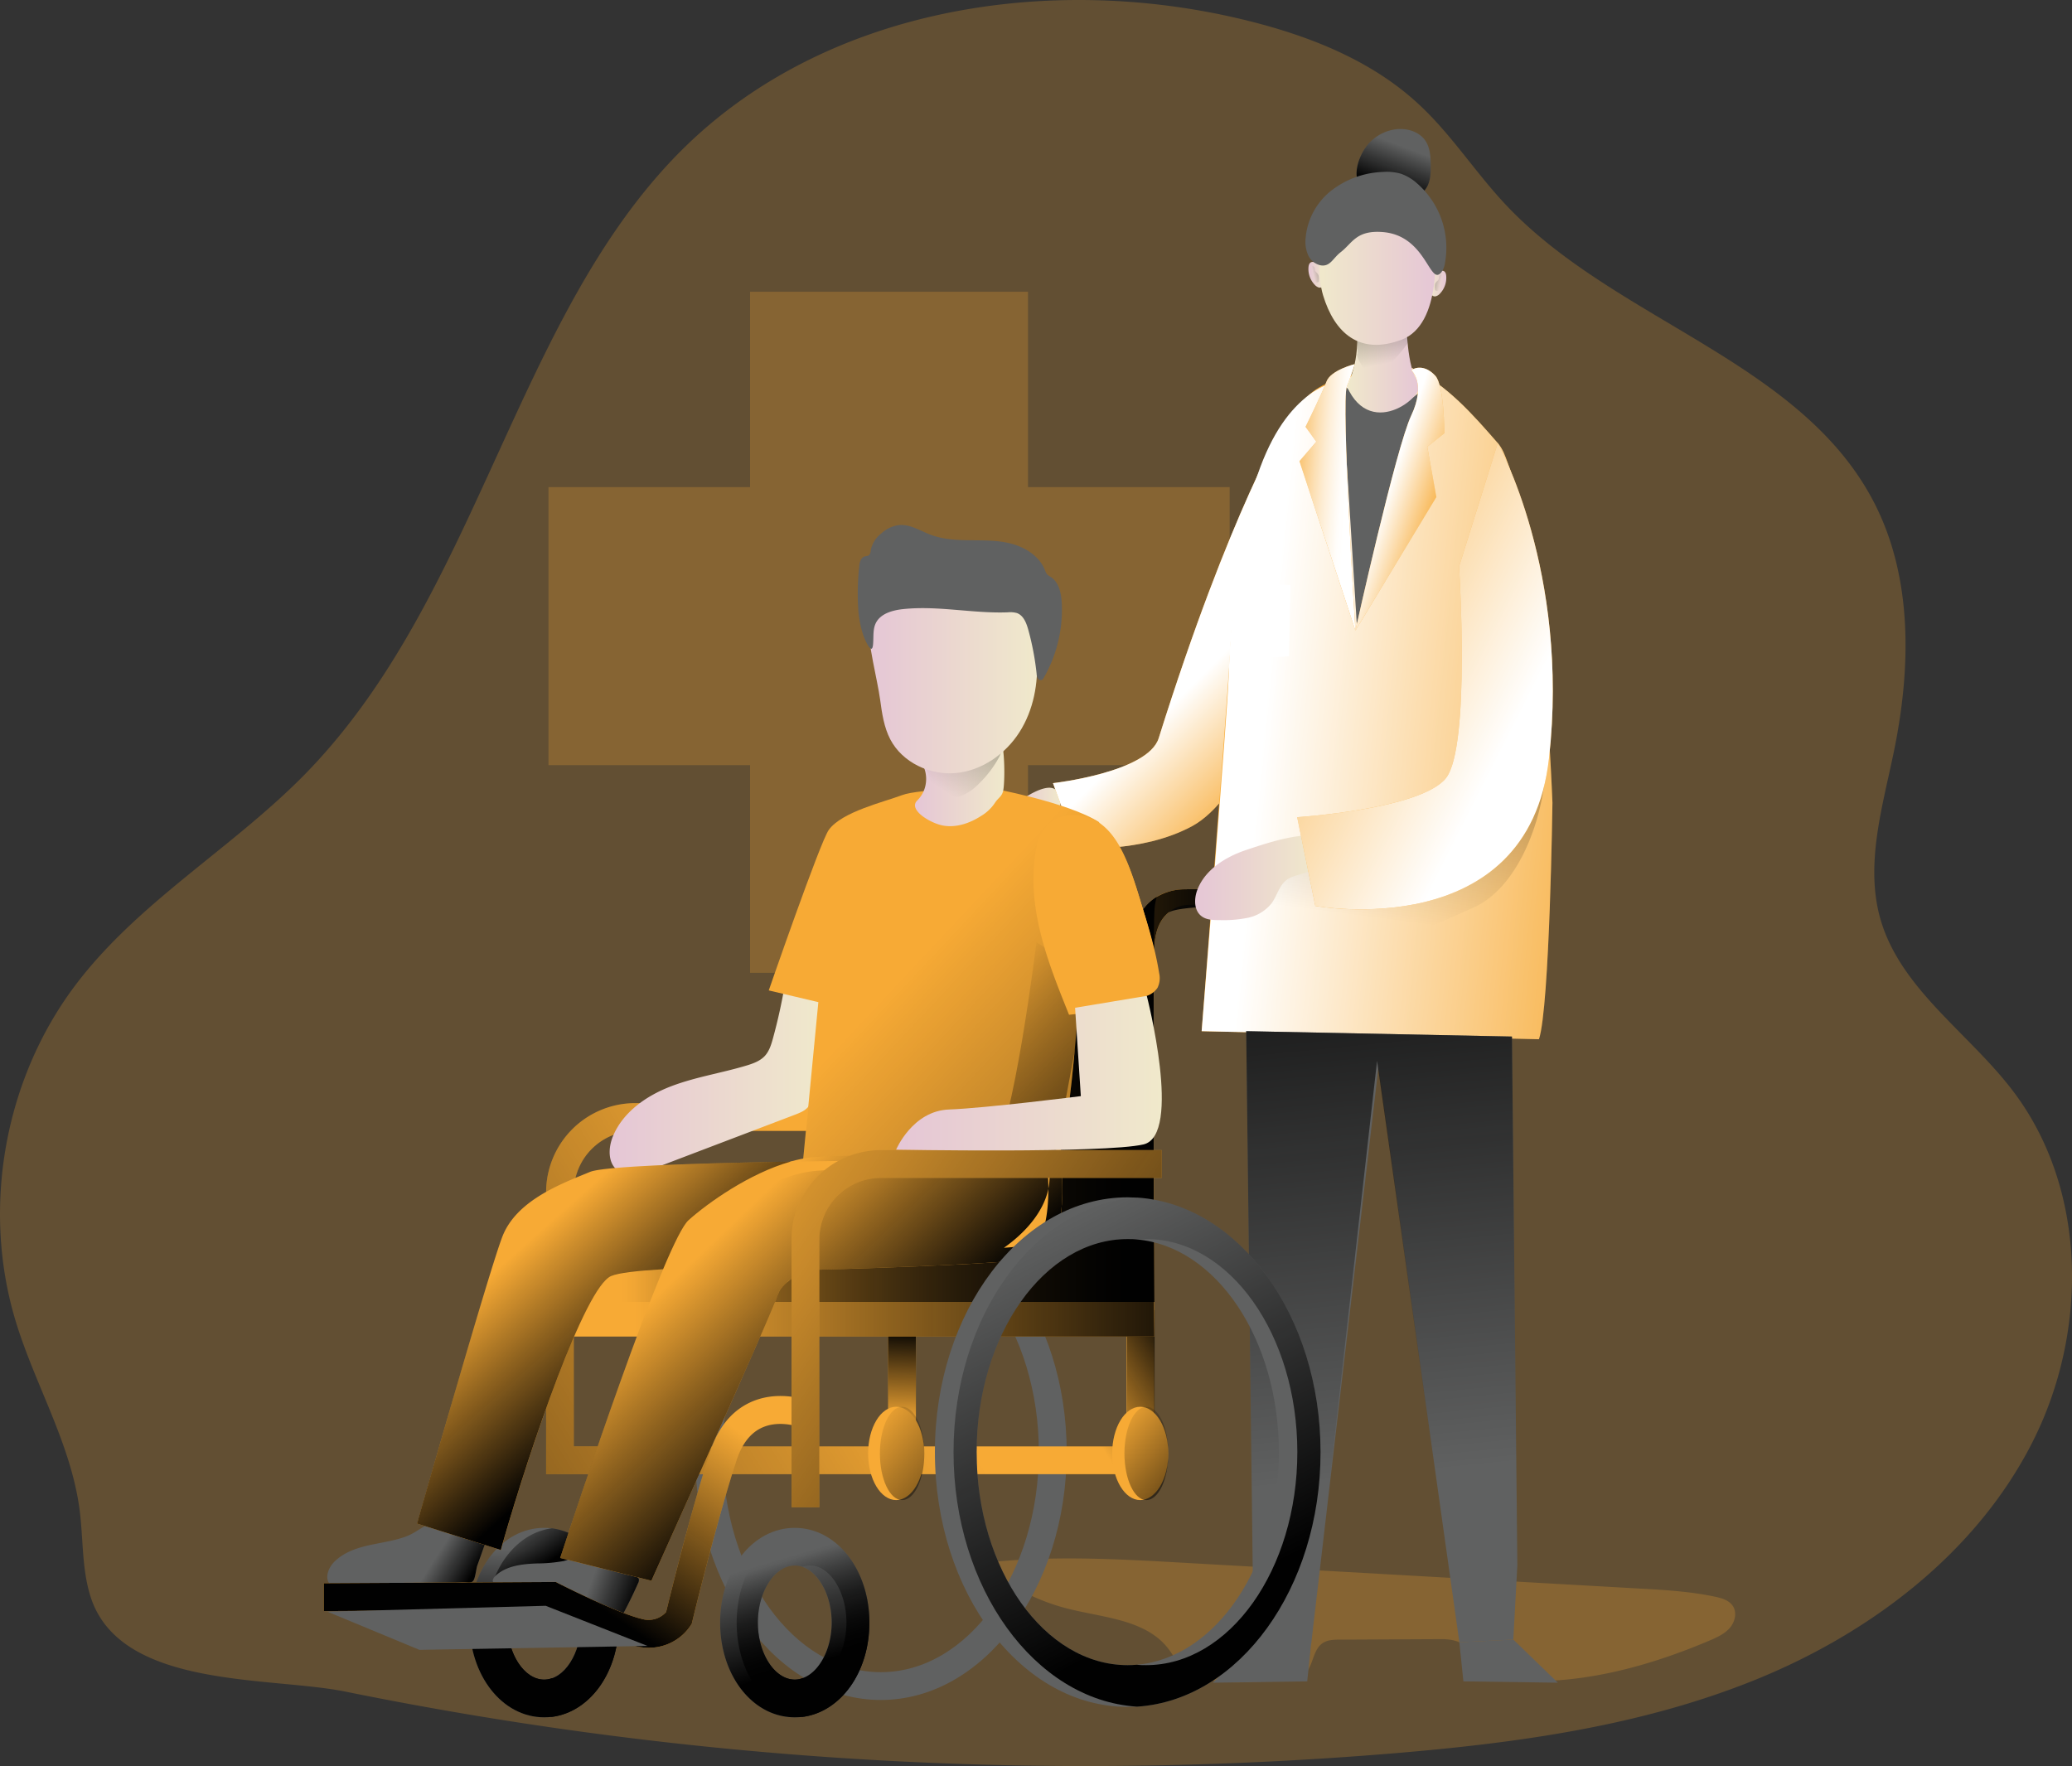 <svg id="Layer_1" data-name="Layer 1" xmlns="http://www.w3.org/2000/svg" xmlns:xlink="http://www.w3.org/1999/xlink" viewBox="0 0 684.75 583.7"><rect x="0" y="0" width="684.75" height="583.7" fill="#333333" stroke="none"/><defs><linearGradient id="linear-gradient" x1="333.96" y1="268.24" x2="349.51" y2="268.24" gradientUnits="userSpaceOnUse"><stop offset="0" stop-color="#e5c6d6"/><stop offset="0.42" stop-color="#ead4d0"/><stop offset="1" stop-color="#f0e9cb"/></linearGradient><linearGradient id="linear-gradient-2" x1="432.34" y1="254.02" x2="397.94" y2="219.62" gradientUnits="userSpaceOnUse"><stop offset="0" stop-color="#fff" stop-opacity="0"/><stop offset="0.95" stop-color="#fff"/></linearGradient><linearGradient id="linear-gradient-3" x1="-495.38" y1="95.29" x2="-489.78" y2="95.29" gradientTransform="matrix(-1, 0, 0, 1, -18.3, 0)" xlink:href="#linear-gradient"/><linearGradient id="linear-gradient-4" x1="-39.08" y1="92.4" x2="-33.48" y2="92.4" gradientTransform="translate(470.54)" xlink:href="#linear-gradient"/><linearGradient id="linear-gradient-5" x1="-564.64" y1="244.21" x2="-429.4" y2="230.88" gradientTransform="matrix(-1, 0, 0, 1, -18.3, 0)" xlink:href="#linear-gradient-2"/><linearGradient id="linear-gradient-6" x1="441.32" y1="382.1" x2="479.88" y2="85.02" gradientUnits="userSpaceOnUse"><stop offset="0.26" stop-color="#010101" stop-opacity="0"/><stop offset="0.99" stop-color="#010101"/></linearGradient><linearGradient id="linear-gradient-7" x1="-481.1" y1="50.03" x2="-475.64" y2="64.52" gradientTransform="matrix(-1, 0, 0, 1, -18.3, 0)" gradientUnits="userSpaceOnUse"><stop offset="0" stop-color="#010101" stop-opacity="0"/><stop offset="0.95" stop-color="#010101"/></linearGradient><linearGradient id="linear-gradient-8" x1="-486.63" y1="119.73" x2="-462.49" y2="119.73" gradientTransform="matrix(-1, 0, 0, 1, -18.3, 0)" xlink:href="#linear-gradient"/><linearGradient id="linear-gradient-9" x1="-476.96" y1="128.3" x2="-465.81" y2="73.24" gradientTransform="matrix(-1, 0, 0, 1, -18.3, 0)" gradientUnits="userSpaceOnUse"><stop offset="0.12" stop-color="#010101" stop-opacity="0"/><stop offset="0.95" stop-color="#010101"/></linearGradient><linearGradient id="linear-gradient-10" x1="-491.71" y1="89.66" x2="-453.49" y2="89.66" gradientTransform="matrix(-1, 0, 0, 1, -18.3, 0)" xlink:href="#linear-gradient"/><linearGradient id="linear-gradient-11" x1="-481.92" y1="520.78" x2="-455.94" y2="258.65" gradientTransform="matrix(-1, 0, 0, 1, -17.36, -1.58)" xlink:href="#linear-gradient-9"/><linearGradient id="linear-gradient-12" x1="-493.75" y1="172.3" x2="-474.13" y2="165.76" gradientTransform="matrix(-1, 0, 0, 1, -18.3, 0)" xlink:href="#linear-gradient-2"/><linearGradient id="linear-gradient-13" x1="-441.62" y1="164.33" x2="-463.32" y2="165.81" gradientTransform="matrix(-1, 0, 0, 1, -18.3, 0)" gradientUnits="userSpaceOnUse"><stop offset="0" stop-color="#fff" stop-opacity="0"/><stop offset="0.11" stop-color="#fff" stop-opacity="0.18"/><stop offset="0.29" stop-color="#fff" stop-opacity="0.42"/><stop offset="0.45" stop-color="#fff" stop-opacity="0.63"/><stop offset="0.6" stop-color="#fff" stop-opacity="0.79"/><stop offset="0.74" stop-color="#fff" stop-opacity="0.9"/><stop offset="0.86" stop-color="#fff" stop-opacity="0.98"/><stop offset="0.95" stop-color="#fff"/></linearGradient><linearGradient id="linear-gradient-14" x1="-450" y1="92.6" x2="-461.33" y2="90.25" xlink:href="#linear-gradient-9"/><linearGradient id="linear-gradient-15" x1="-5.91" y1="95.38" x2="-17.24" y2="93.03" gradientTransform="translate(482.42)" xlink:href="#linear-gradient-9"/><linearGradient id="linear-gradient-16" x1="297.55" y1="474.88" x2="298.84" y2="437.35" gradientTransform="matrix(1, 0, 0, 1, 0, 0)" xlink:href="#linear-gradient-9"/><linearGradient id="linear-gradient-17" x1="180.15" y1="510.29" x2="178.53" y2="545.55" gradientTransform="matrix(1, 0, 0, 1, 0, 0)" xlink:href="#linear-gradient-9"/><linearGradient id="linear-gradient-18" x1="160.99" y1="508.34" x2="172.42" y2="524.73" gradientTransform="matrix(1, 0, 0, 1, 0, 0)" xlink:href="#linear-gradient-9"/><linearGradient id="linear-gradient-19" x1="137.85" y1="520.81" x2="151.44" y2="529.54" gradientTransform="matrix(1, 0, 0, 1, 0, 0)" xlink:href="#linear-gradient-9"/><linearGradient id="linear-gradient-20" x1="191.48" y1="525.74" x2="209.6" y2="532.21" gradientTransform="matrix(1, 0, 0, 1, 0, 0)" xlink:href="#linear-gradient-9"/><linearGradient id="linear-gradient-21" x1="328.04" y1="402.73" x2="-2.81" y2="600.38" gradientTransform="matrix(1, 0, 0, 1, 0, 0)" xlink:href="#linear-gradient-9"/><linearGradient id="linear-gradient-22" x1="312.47" y1="410.99" x2="354.75" y2="384.25" gradientTransform="matrix(1, 0, 0, 1, 0, 0)" xlink:href="#linear-gradient-9"/><linearGradient id="linear-gradient-23" x1="200.55" y1="349.03" x2="270.58" y2="349.03" xlink:href="#linear-gradient"/><linearGradient id="linear-gradient-24" x1="180.39" y1="369.36" x2="417.89" y2="369.36" gradientTransform="matrix(1, 0, 0, 1, 0, 0)" xlink:href="#linear-gradient-9"/><linearGradient id="linear-gradient-25" x1="180.39" y1="364.95" x2="381.35" y2="364.95" gradientTransform="matrix(1, 0, 0, 1, 0, 0)" xlink:href="#linear-gradient-9"/><linearGradient id="linear-gradient-26" x1="393.98" y1="291.66" x2="434.04" y2="291.66" xlink:href="#linear-gradient"/><linearGradient id="linear-gradient-27" x1="273.09" y1="291.74" x2="516.38" y2="519.5" gradientTransform="matrix(1, 0, 0, 1, 0, 0)" xlink:href="#linear-gradient-9"/><linearGradient id="linear-gradient-28" x1="302.84" y1="326.97" x2="399.35" y2="417.32" gradientTransform="matrix(1, 0, 0, 1, 0, 0)" xlink:href="#linear-gradient-9"/><linearGradient id="linear-gradient-29" x1="301.45" y1="257.97" x2="330.98" y2="257.97" xlink:href="#linear-gradient"/><linearGradient id="linear-gradient-30" x1="303.93" y1="273.8" x2="362.59" y2="183.64" gradientTransform="matrix(1, 0, 0, 1, 0, 0)" xlink:href="#linear-gradient-9"/><linearGradient id="linear-gradient-31" x1="224.82" y1="406.57" x2="286.32" y2="471.04" gradientTransform="matrix(1, 0, 0, 1, 0, 0)" xlink:href="#linear-gradient-9"/><linearGradient id="linear-gradient-32" x1="164.93" y1="407.45" x2="215.18" y2="463.91" gradientTransform="matrix(1, 0, 0, 1, 0, 0)" xlink:href="#linear-gradient-9"/><linearGradient id="linear-gradient-33" x1="329.59" y1="392.35" x2="402.71" y2="536.64" gradientTransform="matrix(1, 0, 0, 1, 0, 0)" xlink:href="#linear-gradient-9"/><linearGradient id="linear-gradient-34" x1="253.99" y1="512.12" x2="266.61" y2="554.17" gradientTransform="matrix(1, 0, 0, 1, 0, 0)" xlink:href="#linear-gradient-9"/><linearGradient id="linear-gradient-35" x1="256.89" y1="512.69" x2="269.2" y2="553.74" gradientTransform="matrix(1, 0, 0, 1, 0, 0)" xlink:href="#linear-gradient-9"/><linearGradient id="linear-gradient-36" x1="223.89" y1="448.26" x2="173.42" y2="522.02" gradientTransform="matrix(1, 0, 0, 1, 0, 0)" xlink:href="#linear-gradient-9"/><linearGradient id="linear-gradient-37" x1="360.06" y1="464.98" x2="410.77" y2="506.5" gradientTransform="matrix(1, 0, 0, 1, 0, 0)" xlink:href="#linear-gradient-9"/><linearGradient id="linear-gradient-38" x1="278.11" y1="463.6" x2="340.09" y2="515.5" gradientTransform="matrix(1, 0, 0, 1, 0, 0)" xlink:href="#linear-gradient-9"/><linearGradient id="linear-gradient-39" x1="285.86" y1="222.15" x2="341.81" y2="222.15" xlink:href="#linear-gradient"/><linearGradient id="linear-gradient-40" x1="203.43" y1="361.93" x2="448.45" y2="524.99" gradientTransform="matrix(1, 0, 0, 1, 0, 0)" xlink:href="#linear-gradient-9"/><linearGradient id="linear-gradient-41" x1="295.22" y1="356.27" x2="383.02" y2="356.27" xlink:href="#linear-gradient"/><linearGradient id="linear-gradient-42" x1="401.46" y1="192.8" x2="504.27" y2="244.99" xlink:href="#linear-gradient-2"/></defs><title>Health 3</title><path d="M113.25,560.68a1229.65,1229.65,0,0,0,346.36,20.39c40.78-3.39,81.91-9,119.8-24.4s72.63-41.76,91.22-78.21,18.45-83.65-6.28-116.25c-14.66-19.33-37.36-33.79-43.92-57.14-5-17.92.76-36.82,4.51-55,5.7-27.64,6.35-57.71-6.7-82.73-24.33-46.65-85.53-59.73-121.54-98.09-10-10.61-17.89-23.09-28.54-33C452,21.1,430.46,12.91,408.91,7.81,345.12-7.29,272.18,4.39,225.33,50.24c-19,18.59-32.89,41.73-44.82,65.48C156.1,164.34,138.24,218,100.31,257,76.13,281.83,44.76,299.58,23.9,327.3.55,358.32-7,400.62,4.12,437.81c6.37,21.26,18.43,40.9,21.27,62.91,1.22,9.48.7,19.27,3.55,28.4C38.54,559.91,88.14,555.58,113.25,560.68Z" transform="translate(0.93 -1.58)" fill="#f7aa35" opacity="0.24" style="isolation:isolate"/><polygon points="406.38 161 406.38 252.89 339.73 252.89 339.73 321.52 247.88 321.52 247.88 252.89 181.27 252.89 181.27 161 247.88 161 247.88 96.42 339.73 96.42 339.73 161 406.38 161" fill="#f7aa35" opacity="0.24" style="isolation:isolate"/><path d="M335.54,266.81a3.94,3.94,0,0,0-1.56,2.24c-.26,1.74,1.58,3,3.22,3.67a26.43,26.43,0,0,0,10.44,1.81,1.8,1.8,0,0,0,1.14-.32,1.85,1.85,0,0,0,.44-1.31c.19-3.33,1.16-9.49-2-10.73S337.77,264.94,335.54,266.81Z" transform="translate(0.93 -1.58)" fill="url(#linear-gradient)"/><path d="M424.05,140.45S405.66,170.1,382,245.54c-3.56,11.35-34.94,14.88-34.94,14.88l7.76,21.36s21.35,1.94,38.18-7.12,28.47-44,28.47-44Z" transform="translate(0.93 -1.58)" fill="#f7aa35"/><path d="M424.05,140.45S405.66,170.1,382,245.54c-3.56,11.35-34.94,14.88-34.94,14.88l7.76,21.36s21.35,1.94,38.18-7.12,28.47-44,28.47-44Z" transform="translate(0.93 -1.58)" fill="url(#linear-gradient-2)"/><path d="M477,92.64a7.54,7.54,0,0,1-2,5.92,3,3,0,0,1-1.26.89c-2.53.84-2.68-4.34-1.94-5.81C472.71,92,476.66,89.31,477,92.64Z" transform="translate(0.93 -1.58)" fill="url(#linear-gradient-3)"/><path d="M431.51,89.75a7.51,7.51,0,0,0,2,5.91,3.18,3.18,0,0,0,1.25.9c2.54.83,2.69-4.35,1.95-5.82C435.83,89.06,431.89,86.41,431.51,89.75Z" transform="translate(0.93 -1.58)" fill="url(#linear-gradient-4)"/><path d="M390.73,553.67c-2.36-1.84-3.66-4.68-5.47-7.06-7.43-9.79-21.54-10.35-33.45-13.38a67.77,67.77,0,0,1-28.25-15c22.12-2.66,44.5-1.4,66.73-.14l150.39,8.51c8.43.47,16.9.95,25.15,2.7,2.25.47,4.69,1.18,5.94,3.12,1.41,2.2.66,5.26-1.06,7.23s-4.19,3.09-6.6,4.12c-23.82,10.13-50.15,16.59-75.6,11.9-1.77-.33-3.78-.9-4.5-2.55s.31-3.72,0-5.56c-.61-3.46-5.15-4.25-8.66-4.23l-33.5.17c-2,0-4.07.06-5.69,1.16-3.44,2.35-3,8-6.3,10.54-1.54,1.16-3.57,1.37-5.49,1.5C415.52,557.29,398.28,559.58,390.73,553.67Z" transform="translate(0.93 -1.58)" fill="#f7aa35" opacity="0.24" style="isolation:isolate"/><path d="M465.83,123.29c11.36,5.47,19.95,15.23,28.22,24.74,1.67,1.92,2.44,4.27,3.33,6.65,9.38,25.12,8,41.35,11,61.83,2.43,16.78,3.74,50.35,3.74,50.35s-.9,67.5-4.46,78.2l-111.47-2.67s8.48-109.11,9.22-122.46c3.56-64.8,16.64-79.07,26.45-88S465.83,123.29,465.83,123.29Z" transform="translate(0.93 -1.58)" fill="#f7aa35"/><path d="M465.83,123.29c11.36,5.47,19.95,15.23,28.22,24.74,1.67,1.92,2.44,4.27,3.33,6.65,9.38,25.12,8,41.35,11,61.83,2.43,16.78,3.74,50.35,3.74,50.35s-.9,67.5-4.46,78.2l-111.47-2.67s8.51-104.76,8.92-117.11c2.07-62.73,14.42-84,26.75-93.33C442.42,123.93,465.83,123.29,465.83,123.29Z" transform="translate(0.93 -1.58)" fill="url(#linear-gradient-5)"/><path d="M486,301.56c-16.9,7.43-34,16.37-52.1,12.88-4.2-.8-8.73-2-12.59-.16-9.16,4.34-5.41,19.93-13.31,26.29a6,6,0,0,1-5.5,1.39c-3.32-1.12-3.85-5.52-3.8-9l.44-27.53c0-2.68.15-5.56,1.78-7.69a12.08,12.08,0,0,1,4.11-3.08,205,205,0,0,1,51.07-19.5c8.67-2,17.48-3.6,26-6.19a82.91,82.91,0,0,0,12.92-4.9c2.13-1.05,12.87-29.2,13.31-27.52C514.3,259.07,504.42,293.47,486,301.56Z" transform="translate(0.93 -1.58)" fill="url(#linear-gradient-6)"/><path d="M425.51,194.92l-16.61-.56s-2.34,22.52,1.9,23.86,14.26.22,14.26.22Z" transform="translate(0.93 -1.58)" fill="#fff"/><path d="M468.87,130.61s-12.93,12.26-20.07,4-6.24-5.13-6.24-5.13L447.47,208Z" transform="translate(0.93 -1.58)" fill="#606161"/><path d="M451,49.5a14.5,14.5,0,0,1,9.59-5.22c3.63-.38,7.65.88,9.63,3.95,1.44,2.23,1.63,5,1.68,7.68,0,2.48,0,5.05-1.13,7.26a10.23,10.23,0,0,1-5.43,4.65c-5.32,2.1-11.62.39-15.74-3.4S447.79,53.43,451,49.5Z" transform="translate(0.93 -1.58)" fill="#606161"/><path d="M451,49.5a14.5,14.5,0,0,1,9.59-5.22c3.63-.38,7.65.88,9.63,3.95,1.44,2.23,1.63,5,1.68,7.68,0,2.48,0,5.05-1.13,7.26a10.23,10.23,0,0,1-5.43,4.65c-5.32,2.1-11.62.39-15.74-3.4S447.79,53.43,451,49.5Z" transform="translate(0.93 -1.58)" fill="url(#linear-gradient-7)"/><path d="M463.81,107.13s.15,16.94,4,20.51-15.46,20.21-23.63,1.63c0,0,4.75-8,3.12-21.55S463.81,107.13,463.81,107.13Z" transform="translate(0.93 -1.58)" fill="url(#linear-gradient-8)"/><path d="M464.41,111.14v3.71s-9.81,14.12-13.82,9.37-2.83-5.8-2.83-5.8l-.44-10.7Z" transform="translate(0.93 -1.58)" fill="url(#linear-gradient-9)"/><path d="M473.18,82.9s2.82,25.86-11,31-22.07-2.23-25.86-14.71S438.33,61.5,453,64,473.18,82.9,473.18,82.9Z" transform="translate(0.93 -1.58)" fill="url(#linear-gradient-10)"/><path d="M475.39,91.59a6.62,6.62,0,0,0,1.2-3,28.25,28.25,0,0,0-9.35-26.53A15.78,15.78,0,0,0,462.05,59a16.93,16.93,0,0,0-5.89-.6A29.6,29.6,0,0,0,439,64.6a22.47,22.47,0,0,0-8.48,15.93,11,11,0,0,0,.87,5.39,5.9,5.9,0,0,0,4.11,3.35c3.2.55,4.08-2.39,6.66-4.36,3.88-3,5.12-7.36,14-6.62C470.51,79.51,471.52,96.32,475.39,91.59Z" transform="translate(0.93 -1.58)" fill="#606161"/><polygon points="499.67 342.59 501.45 517.37 500.12 541.89 482.28 542.78 455.53 352.85 433.35 543.11 414.29 543 411.84 340.81 499.67 342.59" fill="#606161"/><polygon points="499.67 342.59 501.45 517.37 500.12 541.89 482.28 542.78 455.09 350.62 433.35 543.11 414.29 543 411.84 340.81 499.67 342.59" fill="url(#linear-gradient-11)"/><polygon points="514.83 556.15 483.62 555.71 482.28 542.78 500.12 541.89 514.83 556.15" fill="#606161"/><polygon points="400.8 556.15 432.01 555.71 433.35 542.78 415.52 541.89 400.8 556.15" fill="#606161"/><path d="M465.45,123.92s5.05,4.31,0,15S447,210,447,210l26.75-44.14-3-16.64,5.65-4.46s0-15.76-3-19S467.32,122.7,465.45,123.92Z" transform="translate(0.93 -1.58)" fill="#f7aa35"/><path d="M446.8,121.91s-8,2-9.37,5.8-6.91,14.94-6.91,14.94l3.57,4.9L428.52,154,447,210s-4.76-75.8-2.82-80.7S446.8,121.91,446.8,121.91Z" transform="translate(0.93 -1.58)" fill="#f7aa35"/><path d="M465.45,123.92s5.05,4.31,0,15S447,210,447,210l26.75-44.14-3-16.64,5.65-4.46s0-15.76-3-19S467.32,122.7,465.45,123.92Z" transform="translate(0.93 -1.58)" fill="url(#linear-gradient-12)"/><path d="M446.8,121.91s-8,2-9.37,5.8-6.91,14.94-6.91,14.94l3.57,4.9L428.52,154,447,210s-4.76-75.8-2.82-80.7S446.8,121.91,446.8,121.91Z" transform="translate(0.93 -1.58)" fill="url(#linear-gradient-13)"/><path d="M434.08,91.59a1.72,1.72,0,0,1-.41-.56,4.42,4.42,0,0,1-.1-.73,1,1,0,0,0-.34-.64.67.67,0,0,0-.69-.13.75.75,0,0,0-.42.48,2.11,2.11,0,0,0-.1.66,5.16,5.16,0,0,0,.37,2.5,5.67,5.67,0,0,0,1.2,1.43,1,1,0,0,0,.66.36.93.93,0,0,0,.47-.17.4.4,0,0,0,.16-.13.41.41,0,0,0,0-.19,4.73,4.73,0,0,0-.05-1.76A2.33,2.33,0,0,0,434.08,91.59Z" transform="translate(0.93 -1.58)" fill="url(#linear-gradient-14)"/><path d="M474.14,94.38a1.69,1.69,0,0,0,.4-.56,3.57,3.57,0,0,0,.1-.74,1.06,1.06,0,0,1,.34-.64.72.72,0,0,1,.7-.13.82.82,0,0,1,.42.49,2.44,2.44,0,0,1,.09.66,5,5,0,0,1-.37,2.5,5.44,5.44,0,0,1-1.19,1.43,1,1,0,0,1-.66.36.93.93,0,0,1-.47-.17.4.4,0,0,1-.16-.13.67.67,0,0,1,0-.19,5,5,0,0,1,0-1.77A2.39,2.39,0,0,1,474.14,94.38Z" transform="translate(0.93 -1.58)" fill="url(#linear-gradient-15)"/><rect x="293.5" y="436.48" width="9.19" height="44.86" fill="#f7aa35"/><rect x="293.5" y="436.48" width="9.19" height="44.86" fill="url(#linear-gradient-16)"/><path d="M178.89,569.17c-13.83,0-24.66-13.75-24.66-31.31s10.83-31.31,24.66-31.31,24.66,13.75,24.66,31.31S192.71,569.17,178.89,569.17Zm0-50.16c-6.62,0-12.2,8.63-12.2,18.85s5.58,18.85,12.2,18.85,12.2-8.63,12.2-18.85S185.5,519,178.89,519Z" transform="translate(0.93 -1.58)" fill="#606161"/><path d="M178.89,569.17c-13.83,0-24.66-13.75-24.66-31.31s10.83-31.31,24.66-31.31,24.66,13.75,24.66,31.31S192.71,569.17,178.89,569.17Zm0-50.16c-6.62,0-12.2,8.63-12.2,18.85s5.58,18.85,12.2,18.85,12.2-8.63,12.2-18.85S185.5,519,178.89,519Z" transform="translate(0.93 -1.58)" fill="url(#linear-gradient-17)"/><path d="M181.45,506.7c-12.37,1.61-21.75,14.71-21.75,31.17s9.38,29.55,21.75,31.16c12.59-1.61,22.1-14.71,22.1-31.16S194,508.31,181.45,506.7Zm2.52,50a6.82,6.82,0,0,1-2.52-.46,7.17,7.17,0,0,1-2.58.46c-6.62,0-12.18-8.64-12.18-18.84S172.25,519,178.87,519a8.39,8.39,0,0,1,2.58.41A8,8,0,0,1,184,519c6.48,0,12,8.59,12,18.85S190.45,556.71,184,556.71Z" transform="translate(0.93 -1.58)" fill="url(#linear-gradient-18)"/><path d="M109.66,517.65c-2.13,2.05-3.51,5.79-1.32,7.76,1.31,1.18,3.27,1.13,5,1,12.43-.85,26-.67,38.39-1.87,1.74-.17,2.52.79,3.72-.49.68-.72,1-4.09,1.33-5l2.27-6.36a2.1,2.1,0,0,0,.18-1.34,2.14,2.14,0,0,0-1.09-1.09c-3.56-2.1-9.75-5.92-14-5.78-4,.12-6.83,3.34-10.61,4.81C125.67,512.33,116.12,511.47,109.66,517.65Z" transform="translate(0.93 -1.58)" fill="#606161"/><path d="M109.66,517.65c-2.13,2.05-3.51,5.79-1.32,7.76,1.31,1.18,3.27,1.13,5,1,12.43-.85,26-.67,38.39-1.87,1.74-.17,2.52.79,3.72-.49.68-.72,1-4.09,1.33-5l2.27-6.36a2.1,2.1,0,0,0,.18-1.34,2.14,2.14,0,0,0-1.09-1.09c-3.56-2.1-9.75-5.92-14-5.78-4,.12-6.83,3.34-10.61,4.81C125.67,512.33,116.12,511.47,109.66,517.65Z" transform="translate(0.93 -1.58)" fill="url(#linear-gradient-19)"/><path d="M176.55,518.31c-4.84.18-10.07.74-13.63,4-.63.57-1.23,1.43-.92,2.22a2.25,2.25,0,0,0,1.1,1c11.19,6.47,25.08,6,37.1,10.77,1.15.45,2.5.94,3.54.29a3.91,3.91,0,0,0,1.2-1.52q2.69-5,5-10.24a2.09,2.09,0,0,0,.26-1.28c-.14-.67-.85-1-1.47-1.28q-4.12-1.73-8.25-3.39c-2.44-1-6.07-3.32-8.69-3.43-2.07-.1-4.42,1.66-6.55,2.09A51.2,51.2,0,0,1,176.55,518.31Z" transform="translate(0.93 -1.58)" fill="#606161"/><path d="M176.55,518.31c-4.84.18-10.07.74-13.63,4-.63.57-1.23,1.43-.92,2.22a2.25,2.25,0,0,0,1.1,1c11.19,6.47,25.08,6,37.1,10.77,1.15.45,2.5.94,3.54.29a3.91,3.91,0,0,0,1.2-1.52q2.69-5,5-10.24a2.09,2.09,0,0,0,.26-1.28c-.14-.67-.85-1-1.47-1.28q-4.12-1.73-8.25-3.39c-2.44-1-6.07-3.32-8.69-3.43-2.07-.1-4.42,1.66-6.55,2.09A51.2,51.2,0,0,1,176.55,518.31Z" transform="translate(0.93 -1.58)" fill="url(#linear-gradient-20)"/><path d="M290.17,563.44c-33.86,0-61.41-36.74-61.41-81.91s27.55-81.92,61.41-81.92,61.42,36.75,61.42,81.92S324,563.44,290.17,563.44Zm0-154.64c-28.79,0-52.22,32.63-52.22,72.73s23.43,72.72,52.22,72.72,52.22-32.63,52.22-72.72S319,408.8,290.17,408.8Z" transform="translate(0.93 -1.58)" fill="#606161"/><path d="M372.22,488.81H179.55V395.69a29.48,29.48,0,0,1,29.37-29.52h92.36v9.19H208.92a20.31,20.31,0,0,0-20.23,20.33v83.93H369.22l2.16-1.61v-43.4h9.15v48Z" transform="translate(0.93 -1.58)" fill="#f7aa35"/><path d="M372.32,488.81H179.55V395.69a29.48,29.48,0,0,1,29.39-29.52h92.41v9.19H208.94a20.31,20.31,0,0,0-20.24,20.33v83.93H369.32l2.17-1.61v-43.4h9.15v48Z" transform="translate(0.93 -1.58)" fill="url(#linear-gradient-21)"/><path d="M372.32,488.81H179.55V395.69a29.48,29.48,0,0,1,29.39-29.52h92.41v9.19H208.94a20.31,20.31,0,0,0-20.24,20.33v83.93H369.32l2.17-1.61v-43.4h9.15v48Z" transform="translate(0.93 -1.58)" fill="url(#linear-gradient-22)"/><path d="M254.54,344.68c-.59,2.16-1.27,4.4-2.81,6s-3.77,2.41-5.92,3.06c-8.32,2.51-17,3.8-25.12,6.93s-15.87,8.56-19.12,16.62c-1.5,3.73-1.64,8.67,1.57,11.09s7.6,1.06,11.27-.34L261.8,370c1.66-.64,3.42-1.34,4.5-2.76s1.28-3.43,1.41-5.27q1.43-20,2.84-40c.38-5.29-2.95-20-9.86-10.43-2.17,3-1.6,11.62-2.22,15.3A182.08,182.08,0,0,1,254.54,344.68Z" transform="translate(0.93 -1.58)" fill="url(#linear-gradient-23)"/><path d="M417.56,298.72c-.05.14-.46.28-.79.32-5.24.92-24.31,1.56-24.31,1.61a10.44,10.44,0,0,0-7.4,2.67c-2.71,2.34-4.18,6-4.46,10.8-.6,11.12-.09,112.06,0,129.2H180.39V416.66L326.6,404.43l27.76-69.77h20.5V305.89c.59-1.7,4.22-10.11,15.53-10.39,11.49-.23,22.66-.09,26.43,0C417.42,296.74,417.79,298.17,417.56,298.72Z" transform="translate(0.93 -1.58)" fill="#f7aa35"/><path d="M417.84,300.89c0,.12-29.53-.46-32.78,2.44-2.7,2.32-4.17,5.94-4.46,10.79-.22,3.62-.3,17-.3,33.95,0,8.73,0,18,0,27.05,0,21.24.13,43.06.17,56.75,0,5.1.09,9.1.09,11.46H180.39V416.66l146.19-12.21,27.77-69.77h20.52V305.9a15.68,15.68,0,0,1,6.48-7.88,18,18,0,0,1,9.06-2.52c11.46-.22,22.63-.09,26.42,0C417.42,296.76,418.09,300.34,417.84,300.89Z" transform="translate(0.93 -1.58)" fill="url(#linear-gradient-24)"/><path d="M380.6,302.66c-.26,4.46-.3,23.3-.3,45.41,0,8.73,0,18,0,27.05.09,25.28.21,49.21.26,56.75H180.39V405.2L326.58,393l27.77-69.81h20.52V305.9a15.68,15.68,0,0,1,6.48-7.88A19.25,19.25,0,0,0,380.6,302.66Z" transform="translate(0.93 -1.58)" fill="url(#linear-gradient-25)"/><path d="M410.78,282.55c-6.75,2.29-13.45,6.45-16,13.09-1.16,3-1.16,6.87,1.39,8.77,1.63,1.23,3.84,1.27,5.88,1.27a40.37,40.37,0,0,0,9.45-.77,13.5,13.5,0,0,0,7.9-4.91c1.78-2.51,2.46-5.89,5-7.68,2.95-2.11,7.88-1.61,9.37-4.92,1-2.21-.3-4.95-1.28-6.95-1.62-3.31-.69-3-4.36-2.5C422.46,278.68,416.12,280.75,410.78,282.55Z" transform="translate(0.93 -1.58)" fill="url(#linear-gradient-26)"/><path d="M326.32,262s25.68,4.69,36,11.33h0l-6.53,32.29,1.19,2.16s-3.24,72.47-9.54,79.27l-83.15-.16,5.23-54.09-16.39-3.88s17-49.15,19.84-53.06c4.31-6,18.36-9.25,24.17-11.47S326.32,262,326.32,262Z" transform="translate(0.93 -1.58)" fill="#f7aa35"/><path d="M326.32,262s25.68,4.69,36,11.33h0l-6.53,32.29,1.19,2.16s-3.24,72.47-9.54,79.27l-83.15-.16,6.09-60.13-12.51-2.15s12.4-52.74,16-56,17.5-2,23.31-4.24S326.32,262,326.32,262Z" transform="translate(0.93 -1.58)" fill="url(#linear-gradient-27)"/><path d="M341.6,313s-7.77,63-14.67,69.88-.33,21.59-.33,21.59l20.95-19.67,11.3-60.59Z" transform="translate(0.93 -1.58)" fill="url(#linear-gradient-28)"/><path d="M330.65,262.65c-.4,2.29-1.63,2.45-2.86,4.41a14.26,14.26,0,0,1-4.52,4.22c-3.64,2.34-8,3.88-12.3,3.2s-11.88-5.26-8.8-8.3c4.59-4.56,2.76-10.81,1.68-11.78-4.1-3.69,5.89-3.68,10.92-6,4-1.82,8.54-8.72,12.81-6.82C331.46,243.35,331.23,259.34,330.65,262.65Z" transform="translate(0.93 -1.58)" fill="url(#linear-gradient-29)"/><path d="M322.61,260.57a16.75,16.75,0,0,1-5.76,4,7.87,7.87,0,0,1-6.82-.41c-2.43-1.5-3.49-4.42-4.39-7.13-.36-1.07-.65-2.43.19-3.19a2.94,2.94,0,0,1,.92-.5l12.37-4.86a22.92,22.92,0,0,1,6.19-1.77c4-.34,5.87,1.33,4,5A36.06,36.06,0,0,1,322.61,260.57Z" transform="translate(0.93 -1.58)" fill="url(#linear-gradient-30)"/><path d="M265.19,416.8l-.83.14a38.6,38.6,0,0,0-5.61,3l13.15-.13c31.58-.33,49.64-.65,53.45-2.53a53.31,53.31,0,0,0,5.47-3.27C310.28,415.56,265.74,416.75,265.19,416.8Z" transform="translate(0.93 -1.58)" fill="#f7aa35"/><path d="M340.8,417.44c-9.7,2.12-68.85,3.77-75.06,3.91-2.62,1.15-8.41,4.37-9.51,7.9-1.75,5.66-39.49,89.45-41.09,93l-.79,1.79-30.15-7.54.78-2.34c3.41-10.48,33.65-102.18,41.65-109.3,7.4-6.62,25.64-19.44,41.45-20.87,14.62-1.24,76.81.69,79.47.78l2,.05.23,2C350.08,389.68,352.38,414.91,340.8,417.44Z" transform="translate(0.93 -1.58)" fill="#f7aa35"/><path d="M340.8,417.44c-9.7,2.12-68.85,3.77-75.06,3.91-2.62,1.15-8.41,4.37-9.51,7.9-1.75,5.66-39.49,89.45-41.09,93l-.79,1.79-30.15-7.54.78-2.34c2.62-8.09,21.19-64.44,33.23-93.08,3.59-8.5,6.58-14.57,8.42-16.22,6.2-5.56,20.08-15.49,33.73-19.35a39.74,39.74,0,0,1,7.72-1.52c14.62-1.24,76.81.69,79.47.78l2,.05.23,2C350.08,389.68,352.38,414.91,340.8,417.44Z" transform="translate(0.93 -1.58)" fill="url(#linear-gradient-31)"/><path d="M345.53,394.51c0,7.95-1.29,17.46-5.7,18.43a86.38,86.38,0,0,1-9,1.05C336.94,409.72,343.79,402.83,345.53,394.51Z" transform="translate(0.93 -1.58)" fill="#f7aa35"/><path d="M345.53,394.41c0-1.83-.09-3.63-.18-5.14-11.08-.33-64-1.84-76.9-.69a37.51,37.51,0,0,0-7.44,1.51c-11.86,3.54-24.59,12.23-31.35,18.21-1,.87-2.48,3.63-4.37,7.86-.64,1.37-1.33,2.94-2,4.64-10.94.55-19.35,1.28-22.25,2.53-8.68,3.76-26.56,56.16-35.8,88.24l-.64,2.3-27.67-8.73.59-2.16c1-3.36,23.4-82.18,27.67-92.94,4.51-11.21,17.84-16.64,27.54-20.59l1.33-.55c9.65-3.95,135-4,149.29-4h1.88l.37,1.89A19.57,19.57,0,0,1,345.53,394.41Z" transform="translate(0.93 -1.58)" fill="#f7aa35"/><path d="M260.36,385.5c-13.65,3.86-27.53,13.79-33.73,19.35-1.84,1.65-4.83,7.72-8.42,16.22-8.45.51-14.75,1.2-17.19,2.26-8.68,3.76-26.56,56.16-35.8,88.24l-.64,2.3-27.67-8.73.59-2.16c1-3.36,23.4-82.18,27.67-92.94,4.51-11.21,17.84-16.64,27.54-20.59l1.33-.55C198.54,387.06,228.37,386.05,260.36,385.5Z" transform="translate(0.93 -1.58)" fill="url(#linear-gradient-32)"/><path d="M375,397.4h-.37c-1,0-1.93-.09-2.9-.09-35.11,0-63.7,37.78-63.7,84.2s28.59,84.21,63.7,84.21c1,0,1.93-.05,2.9-.09H375c33.64-2.26,60.48-39.12,60.48-84.12S408.59,399.7,375,397.4Zm-3.27,154.53c-27.48,0-49.91-31.58-49.91-70.42s22.43-70.41,49.91-70.41c1,0,2.07,0,3.08.14,26.11,2.25,46.89,32.91,46.89,70.27s-20.78,68-46.89,70.28C373.75,551.88,372.7,551.93,371.68,551.93Z" transform="translate(0.93 -1.58)" fill="#606161"/><path d="M375,397.4h-.37c-33.6,2.3-60.44,39.16-60.44,84.11s26.84,81.86,60.44,84.12H375c33.64-2.26,60.48-39.12,60.48-84.12S408.59,399.7,375,397.4Zm2.89,154.53c-1,0-2.06,0-3.08-.14-1,.09-2.06.14-3.08.14-27.48,0-49.91-31.58-49.91-70.42s22.43-70.41,49.91-70.41c1,0,2.07,0,3.08.14,1-.09,2.07-.14,3.08-.14,27.54,0,49.92,31.58,49.92,70.41S405.38,551.93,377.84,551.93Z" transform="translate(0.93 -1.58)" fill="url(#linear-gradient-33)"/><path d="M261.71,569.17c-13.83,0-24.66-13.75-24.66-31.31s10.83-31.31,24.66-31.31,24.66,13.75,24.66,31.31S275.54,569.17,261.71,569.17Zm0-50.16c-6.61,0-12.2,8.63-12.2,18.85s5.59,18.85,12.2,18.85,12.2-8.63,12.2-18.85S268.32,519,261.71,519Z" transform="translate(0.93 -1.58)" fill="#606161"/><path d="M264.27,506.7a24.59,24.59,0,0,0-2.57-.14c-13.84,0-24.64,13.75-24.64,31.31s10.8,31.3,24.64,31.3a24.59,24.59,0,0,0,2.57-.14c12.59-1.61,22.11-14.71,22.11-31.16S276.86,508.31,264.27,506.7Zm-2.57,50c-6.62,0-12.18-8.64-12.18-18.84S255.08,519,261.7,519a8.32,8.32,0,0,1,2.57.41c5.42,1.89,9.65,9.56,9.65,18.44s-4.23,16.54-9.65,18.38A7.12,7.12,0,0,1,261.7,556.71Z" transform="translate(0.93 -1.58)" fill="url(#linear-gradient-34)"/><path d="M264.27,506.7c-12.36,1.61-21.74,14.71-21.74,31.17s9.38,29.55,21.74,31.16c12.59-1.61,22.11-14.71,22.11-31.16S276.86,508.31,264.27,506.7Zm2.53,50a6.87,6.87,0,0,1-2.53-.46,7.12,7.12,0,0,1-2.57.46c-6.62,0-12.18-8.64-12.18-18.84S255.08,519,261.7,519a8.32,8.32,0,0,1,2.57.41,8,8,0,0,1,2.53-.41c6.48,0,12,8.59,12,18.85S273.28,556.71,266.8,556.71Z" transform="translate(0.93 -1.58)" fill="url(#linear-gradient-35)"/><path d="M354.92,273.32a7,7,0,0,0-2.44.42c-2.39.89-4,3.06-4.68,6.28h0c-3.57,17.06,3.28,35.05,9.17,49.77a76,76,0,0,0,20.92-5.55c.33-.14,1.2-.5,1.37-.8a3.94,3.94,0,0,0,0-1.74c-1.22-7.8-3.62-15.55-5.94-23.05l-.25-.83c-2.26-7.29-5.35-17.29-11.33-21.9A11.43,11.43,0,0,0,354.92,273.32Z" transform="translate(0.93 -1.58)" fill="none" stroke="#f7aa35" stroke-miterlimit="10" stroke-width="4.6"/><path d="M381.6,328.06a6.83,6.83,0,0,1-3.54,2.66,79.8,79.8,0,0,1-24,6.07l-1.7.18-.64-1.6c-6.25-15.59-14-35-10.07-54,1-4.78,3.72-8.23,7.59-9.65,4.22-1.57,9.33-.51,13.65,2.85,7.12,5.47,10.48,16.27,12.91,24.17l.23.83c2.39,7.63,4.83,15.58,6.12,23.67A7.25,7.25,0,0,1,381.6,328.06Z" transform="translate(0.93 -1.58)" fill="#f7aa35"/><path d="M269.84,499.75h-9.19V411.22a29.55,29.55,0,0,1,29.52-29.52H383v9.19H290.17a20.35,20.35,0,0,0-20.33,20.33Z" transform="translate(0.93 -1.58)" fill="#f7aa35"/><path d="M213.48,546.18a19.4,19.4,0,0,1-4.51-.55c-8.37-2-24.3-9.84-28.5-12l-74.38.43,0-9.2,76.61-.43,1,.51c.19.09,19,9.69,27.45,11.7a7.78,7.78,0,0,0,8.05-2.26c1.32-5.42,8.31-33.84,14.55-52.94,2.55-7.81,6.88-13.26,12.88-16.18,9.1-4.44,18.54-1.09,18.94-.94L262.41,473c-.07,0-6.31-2.15-11.87.6-3.64,1.8-6.37,5.41-8.1,10.74-6.77,20.71-14.49,52.81-14.57,53.13l-.17.73-.4.64A16.54,16.54,0,0,1,213.48,546.18Z" transform="translate(0.93 -1.58)" fill="#f7aa35"/><path d="M213.48,546.18a19.4,19.4,0,0,1-4.51-.55c-8.37-2-24.3-9.84-28.5-12l-74.38.43,0-9.2,76.61-.43,1,.51c.19.09,19,9.69,27.45,11.7a7.78,7.78,0,0,0,8.05-2.26c1.32-5.42,8.31-33.84,14.55-52.94,2.55-7.81,6.88-13.26,12.88-16.18,9.1-4.44,18.54-1.09,18.94-.94L262.41,473c-.07,0-6.31-2.15-11.87.6-3.64,1.8-6.37,5.41-8.1,10.74-6.77,20.71-14.49,52.81-14.57,53.13l-.17.73-.4.64A16.54,16.54,0,0,1,213.48,546.18Z" transform="translate(0.93 -1.58)" fill="url(#linear-gradient-36)"/><ellipse cx="376.82" cy="480.37" rx="9.27" ry="15.42" fill="#f7aa35"/><ellipse cx="296.16" cy="480.37" rx="9.27" ry="15.42" fill="#f7aa35"/><ellipse cx="378.85" cy="480.37" rx="7.25" ry="15.42" fill="url(#linear-gradient-37)"/><ellipse cx="298.13" cy="480.37" rx="7.34" ry="15.42" fill="url(#linear-gradient-38)"/><polygon points="108.18 532.67 138.6 545.29 213.98 544 180.33 530.73 108.18 532.67" fill="#606161"/><path d="M289.94,232.86c.61,4.49,1.26,9.08,3.35,13.09,4,7.64,13.11,11.94,21.7,11.13s16.37-6.26,21-13.53,6.3-16.19,5.71-24.79c-.39-5.68-1.78-11.42-5-16.14-5.25-7.79-14.58-11.76-23.7-14-4.5-1.11-9.17-1.92-13.75-1.25C277.85,190.46,288.05,219,289.94,232.86Z" transform="translate(0.93 -1.58)" fill="url(#linear-gradient-39)"/><path d="M282.76,203.78A83.06,83.06,0,0,1,283,189c.1-1.37.43-3,1.73-3.48.51-.17,1.12-.12,1.53-.46a2.39,2.39,0,0,0,.56-1.61,9.35,9.35,0,0,1,3.45-5.52,10.77,10.77,0,0,1,5.75-2.79c3.73-.42,7.14,1.88,10.66,3.2,4.32,1.62,9,1.77,13.66,1.81s9.32,0,13.74,1.35,8.64,4.22,10.33,8.51a4.59,4.59,0,0,0,.72,1.41,5.64,5.64,0,0,0,1.16.82c2.74,1.75,3.5,5.38,3.67,8.63A45.14,45.14,0,0,1,344,225.62a1.51,1.51,0,0,1-.56.66,1.13,1.13,0,0,1-1.38-.47,3.28,3.28,0,0,1-.41-1.54,90.09,90.09,0,0,0-2.76-14.56c-.62-2.23-1.58-4.73-3.76-5.51a8.17,8.17,0,0,0-3-.24c-11.56.43-23.14-2.29-34.64-1.06-3.51.38-7.46,1.48-9,4.65-.82,1.69-.75,3.58-.81,5.4s-.11,4.59-1.72,2C284,211.7,283.14,207.48,282.76,203.78Z" transform="translate(0.93 -1.58)" fill="#606161"/><path d="M269.84,499.75h-9.19V411.22a29.55,29.55,0,0,1,29.52-29.52H383v9.19H290.17a20.35,20.35,0,0,0-20.33,20.33Z" transform="translate(0.93 -1.58)" fill="url(#linear-gradient-40)"/><path d="M378.06,330.72s11.85,46.08-1.09,49.1-81.75,1.73-81.75,1.73,5.4-12.84,17.48-13.27,43.56-4.42,43.56-4.42l-1.9-29.2Z" transform="translate(0.93 -1.58)" fill="url(#linear-gradient-41)"/><path d="M494.05,148s23.83,42.51,16.93,104.2S433.76,301,433.76,301l-6-29.33s41-2.59,49.18-12.94,4.31-69.88,4.31-69.88Z" transform="translate(0.93 -1.58)" fill="#f7aa35"/><path d="M494.05,148s23.83,42.51,16.93,104.2S433.76,301,433.76,301l-6-29.33s41-2.59,49.18-12.94,4.31-69.88,4.31-69.88Z" transform="translate(0.93 -1.58)" fill="url(#linear-gradient-42)"/></svg>